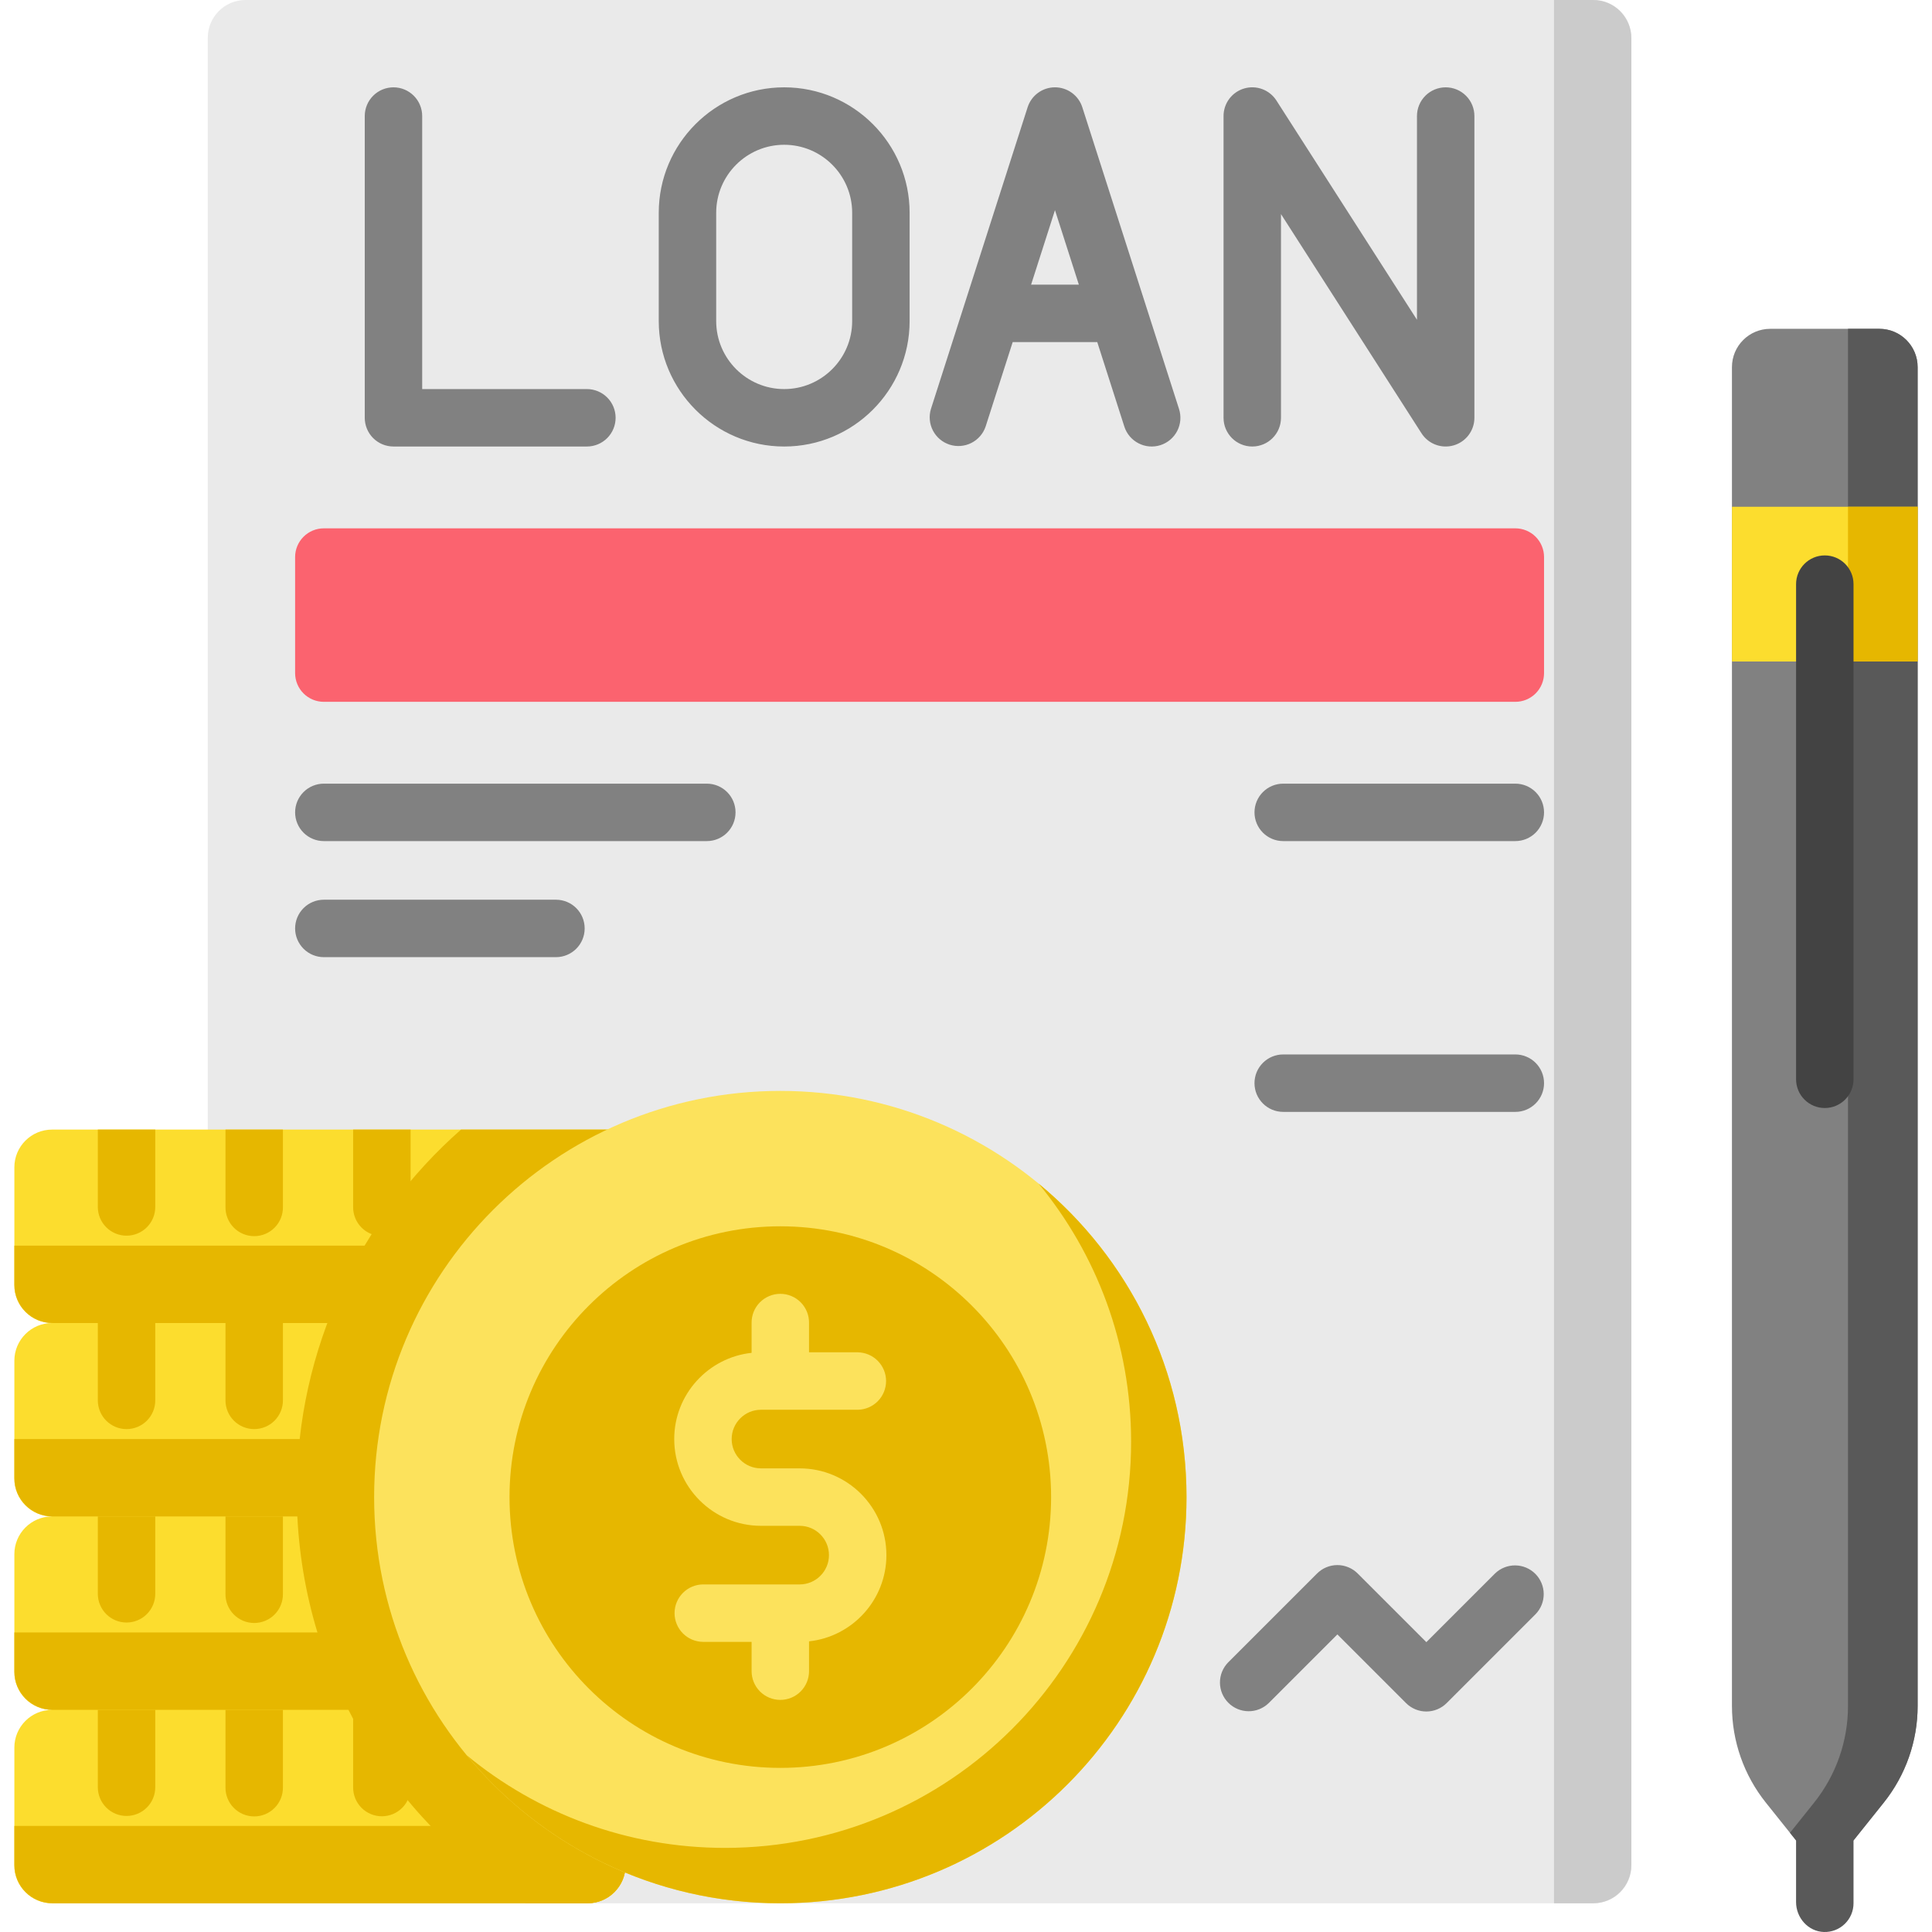 <svg width="512" height="512" viewBox="0 0 512 512" fill="none" xmlns="http://www.w3.org/2000/svg">
<g clip-path="url(#clip0_20_16)">
<path d="M422.331 504.389H65.065C59.542 504.389 55.065 499.912 55.065 494.389V10C55.065 4.477 59.542 0 65.065 0H422.331C427.854 0 432.331 4.477 432.331 10V494.389C432.331 499.911 427.854 504.389 422.331 504.389Z" fill="#EAEAEA"/>
<path d="M411.827 0V504.389H422.182C427.787 504.389 432.331 499.845 432.331 494.24V10.149C432.331 4.544 427.787 0 422.182 0H411.827Z" fill="#CBCBCB"/>
<path d="M508.194 452.104V97.289C508.194 91.684 503.65 87.14 498.045 87.14H469.134C463.529 87.14 458.985 91.684 458.985 97.289V452.104C458.985 461.415 462.154 470.45 467.971 477.721L483.589 497.244L499.207 477.721C505.025 470.45 508.195 461.415 508.194 452.104Z" fill="#818181"/>
<path d="M489.741 87.14V452.103C489.741 461.415 486.572 470.449 480.755 477.721L474.363 485.711L475.978 487.73V504.07C475.978 508.238 479.19 511.872 483.356 511.997C484.375 512.028 485.39 511.855 486.34 511.486C487.291 511.118 488.157 510.563 488.889 509.853C489.621 509.144 490.203 508.294 490.6 507.356C490.997 506.417 491.201 505.408 491.201 504.389V487.73L499.208 477.721C505.025 470.45 508.194 461.415 508.194 452.104V97.289C508.194 91.684 503.65 87.14 498.045 87.14H489.741Z" fill="#595959"/>
<path d="M458.986 134.299H508.195V175.306H458.986V134.299Z" fill="#FCDD2E"/>
<path d="M489.741 134.299H508.194V175.306H489.741V134.299Z" fill="#E6B700"/>
<path d="M155.784 504.389H13.806C8.283 504.389 3.806 499.912 3.806 494.389V463.13C3.806 457.607 8.283 453.13 13.806 453.13H165.784V494.389C165.784 499.911 161.307 504.389 155.784 504.389ZM165.784 453.13H13.806C8.283 453.13 3.806 448.653 3.806 443.13V411.871C3.806 406.348 8.283 401.871 13.806 401.871H165.784V453.13ZM165.784 401.871H13.806C8.283 401.871 3.806 397.394 3.806 391.871V360.612C3.806 355.089 8.283 350.612 13.806 350.612H165.784V401.871Z" fill="#FCDD2E"/>
<path d="M165.784 350.612H13.806C8.283 350.612 3.806 346.135 3.806 340.612V309.353C3.806 303.83 8.283 299.353 13.806 299.353H165.784V350.612Z" fill="#FCDD2E"/>
<path d="M78.644 395.5C78.644 441.412 102.919 481.755 139.304 504.388H155.636C161.241 504.388 165.785 499.844 165.785 494.239V299.352H122.172C95.501 322.853 78.644 357.243 78.644 395.5Z" fill="#E6B700"/>
<path d="M13.954 504.389H155.635C161.24 504.389 165.784 499.845 165.784 494.24V483.885H3.806V494.24C3.806 499.845 8.349 504.389 13.954 504.389ZM13.954 453.13H165.784V432.626H3.806V442.981C3.806 448.586 8.349 453.13 13.954 453.13ZM13.954 401.871H165.784V381.367H3.806V391.722C3.806 397.327 8.349 401.871 13.954 401.871ZM13.954 350.612H165.784V330.108H3.806V340.463C3.806 346.068 8.349 350.612 13.954 350.612Z" fill="#E6B700"/>
<path d="M206.791 504.389C266.241 504.389 314.435 456.195 314.435 396.745C314.435 337.294 266.241 289.101 206.791 289.101C147.341 289.101 99.147 337.294 99.147 396.745C99.147 456.195 147.341 504.389 206.791 504.389Z" fill="#FCE25C"/>
<path d="M275.215 313.643C290.547 332.243 299.757 356.079 299.757 382.066C299.757 441.516 251.563 489.71 192.113 489.71C166.126 489.71 142.29 480.501 123.69 465.168C143.433 489.119 173.329 504.389 206.792 504.389C266.242 504.389 314.436 456.195 314.436 396.745C314.435 363.282 299.166 333.386 275.215 313.643Z" fill="#E6B700"/>
<path d="M206.791 468.508C246.425 468.508 278.554 436.379 278.554 396.745C278.554 357.112 246.425 324.982 206.791 324.982C167.158 324.982 135.028 357.112 135.028 396.745C135.028 436.379 167.158 468.508 206.791 468.508Z" fill="#E6B700"/>
<path d="M401.576 140.015H85.82C84.82 140.015 83.831 140.211 82.907 140.594C81.984 140.976 81.144 141.537 80.438 142.243C79.731 142.95 79.17 143.789 78.787 144.713C78.405 145.636 78.208 146.626 78.208 147.626V178.381C78.208 179.38 78.405 180.37 78.787 181.293C79.17 182.217 79.731 183.056 80.438 183.763C81.144 184.47 81.984 185.03 82.907 185.413C83.831 185.795 84.82 185.992 85.82 185.992H401.576C402.576 185.992 403.565 185.795 404.489 185.413C405.412 185.03 406.252 184.47 406.958 183.763C407.665 183.056 408.226 182.217 408.609 181.293C408.991 180.37 409.188 179.38 409.188 178.381V147.626C409.188 145.607 408.386 143.671 406.958 142.244C405.531 140.816 403.595 140.015 401.576 140.015Z" fill="#FB636F"/>
<path d="M286.827 28.432C286.336 26.895 285.369 25.555 284.066 24.604C282.763 23.652 281.192 23.14 279.578 23.14C277.965 23.14 276.394 23.652 275.091 24.604C273.788 25.555 272.821 26.895 272.33 28.432L246.701 108.396C246.126 110.307 246.324 112.367 247.253 114.134C248.181 115.9 249.767 117.231 251.667 117.84C253.567 118.449 255.631 118.288 257.413 117.391C259.196 116.493 260.555 114.932 261.198 113.043L268.374 90.652H290.783L297.96 113.043C299.243 117.047 303.533 119.246 307.532 117.969C309.454 117.352 311.053 115.998 311.977 114.203C312.9 112.408 313.074 110.32 312.458 108.397L286.827 28.432ZM273.254 75.428L279.579 55.693L285.905 75.428H273.254ZM155.532 103.108H111.885V30.755C111.885 28.736 111.083 26.8 109.656 25.373C108.228 23.946 106.293 23.144 104.274 23.144C102.255 23.144 100.32 23.946 98.892 25.373C97.465 26.8 96.663 28.736 96.663 30.755V110.719C96.663 111.718 96.86 112.708 97.242 113.632C97.624 114.555 98.185 115.394 98.892 116.101C99.599 116.808 100.438 117.368 101.361 117.751C102.285 118.133 103.274 118.33 104.274 118.33H155.533C156.532 118.33 157.522 118.133 158.446 117.75C159.369 117.368 160.208 116.807 160.915 116.1C161.621 115.394 162.182 114.555 162.564 113.631C162.947 112.708 163.144 111.718 163.143 110.718C163.143 109.719 162.946 108.729 162.564 107.806C162.181 106.883 161.621 106.044 160.914 105.337C160.207 104.63 159.368 104.07 158.445 103.687C157.521 103.305 156.531 103.108 155.532 103.108ZM207.817 23.144C189.487 23.144 174.576 38.056 174.576 56.385V85.09C174.576 103.419 189.488 118.331 207.817 118.331C226.146 118.331 241.058 103.419 241.058 85.09V56.385C241.057 38.056 226.146 23.144 207.817 23.144ZM225.834 85.09C225.834 95.025 217.751 103.108 207.816 103.108C197.88 103.108 189.798 95.025 189.798 85.09V56.385C189.798 46.45 197.881 38.367 207.816 38.367C217.751 38.367 225.834 46.45 225.834 56.385V85.09ZM383.122 23.144C382.122 23.144 381.133 23.341 380.209 23.723C379.286 24.105 378.446 24.666 377.74 25.373C377.033 26.08 376.472 26.919 376.089 27.842C375.707 28.766 375.51 29.755 375.51 30.755V84.741L338.271 26.647C337.384 25.261 336.071 24.199 334.529 23.622C332.988 23.045 331.301 22.983 329.721 23.446C328.142 23.909 326.755 24.871 325.768 26.189C324.782 27.507 324.25 29.109 324.251 30.755V110.719C324.251 114.923 327.658 118.33 331.862 118.33C336.066 118.33 339.474 114.923 339.474 110.719V56.733L376.713 114.827C377.601 116.212 378.914 117.271 380.455 117.848C381.996 118.424 383.682 118.485 385.261 118.023C386.84 117.561 388.227 116.599 389.213 115.282C390.2 113.965 390.733 112.364 390.733 110.719V30.755C390.733 29.755 390.536 28.766 390.154 27.842C389.771 26.919 389.211 26.08 388.504 25.373C387.797 24.666 386.958 24.105 386.035 23.723C385.111 23.341 384.122 23.144 383.122 23.144ZM187.313 222.899H85.82C83.801 222.899 81.865 222.097 80.438 220.67C79.011 219.242 78.209 217.307 78.209 215.288C78.209 213.269 79.011 211.334 80.438 209.906C81.865 208.479 83.801 207.677 85.82 207.677H187.313C191.517 207.677 194.924 211.084 194.924 215.288C194.924 219.492 191.517 222.899 187.313 222.899ZM147.331 253.655H85.82C83.801 253.655 81.865 252.853 80.438 251.426C79.011 249.998 78.209 248.063 78.209 246.044C78.209 244.025 79.011 242.09 80.438 240.662C81.865 239.235 83.801 238.433 85.82 238.433H147.331C151.535 238.433 154.942 241.84 154.942 246.044C154.942 250.248 151.535 253.655 147.331 253.655ZM401.576 222.899H340.065C338.046 222.899 336.111 222.097 334.683 220.67C333.256 219.242 332.454 217.307 332.454 215.288C332.454 213.269 333.256 211.334 334.683 209.906C336.111 208.479 338.046 207.677 340.065 207.677H401.576C403.595 207.677 405.53 208.479 406.958 209.906C408.385 211.334 409.187 213.269 409.187 215.288C409.187 217.307 408.385 219.242 406.958 220.67C405.53 222.097 403.595 222.899 401.576 222.899ZM401.576 294.662H340.065C335.861 294.662 332.453 291.255 332.453 287.05C332.453 282.845 335.86 279.439 340.065 279.439H401.576C403.595 279.439 405.531 280.241 406.958 281.668C408.386 283.096 409.188 285.032 409.188 287.05C409.188 289.069 408.386 291.005 406.958 292.433C405.531 293.86 403.595 294.662 401.576 294.662ZM377.996 453.565C375.977 453.565 374.041 452.763 372.613 451.335L354.417 433.138L336.221 451.335C334.787 452.731 332.861 453.506 330.861 453.492C328.86 453.479 326.945 452.678 325.53 451.263C324.115 449.849 323.314 447.934 323.3 445.933C323.286 443.932 324.061 442.006 325.456 440.572L349.035 416.992C349.742 416.285 350.581 415.724 351.505 415.342C352.428 414.959 353.418 414.762 354.418 414.762C355.418 414.762 356.408 414.959 357.331 415.342C358.255 415.724 359.094 416.285 359.801 416.992L377.997 435.189L396.194 416.991C397.629 415.601 399.553 414.832 401.551 414.848C403.549 414.864 405.46 415.665 406.873 417.077C408.285 418.49 409.086 420.401 409.102 422.399C409.118 424.397 408.349 426.321 406.959 427.756L383.379 451.336C381.951 452.763 380.015 453.565 377.996 453.565Z" fill="#818181"/>
<path d="M483.59 293.636C482.59 293.637 481.601 293.44 480.677 293.057C479.754 292.675 478.915 292.114 478.208 291.407C477.501 290.701 476.941 289.862 476.558 288.938C476.176 288.015 475.979 287.025 475.979 286.025V154.802C475.979 150.598 479.386 147.191 483.59 147.191C487.794 147.191 491.202 150.598 491.202 154.802V286.025C491.202 288.044 490.4 289.98 488.972 291.407C487.545 292.835 485.609 293.636 483.59 293.636Z" fill="#434343"/>
<path d="M93.586 453.13V473.633C93.575 474.639 93.763 475.639 94.14 476.572C94.518 477.506 95.077 478.355 95.784 479.071C96.493 479.787 97.335 480.356 98.265 480.744C99.194 481.132 100.191 481.332 101.198 481.332C102.205 481.332 103.202 481.132 104.131 480.744C105.06 480.356 105.903 479.787 106.611 479.071C107.319 478.355 107.878 477.506 108.255 476.572C108.632 475.639 108.821 474.639 108.809 473.633V453.13H93.586ZM59.755 453.13V473.633C59.739 474.642 59.924 475.645 60.299 476.583C60.674 477.521 61.232 478.375 61.94 479.095C62.649 479.815 63.493 480.386 64.425 480.777C65.356 481.167 66.356 481.368 67.366 481.368C68.376 481.368 69.376 481.167 70.308 480.777C71.239 480.386 72.084 479.815 72.792 479.095C73.501 478.375 74.059 477.521 74.434 476.583C74.809 475.645 74.994 474.642 74.977 473.633V453.13H59.755ZM33.536 481.245C34.536 481.245 35.526 481.048 36.449 480.665C37.373 480.283 38.212 479.722 38.919 479.015C39.626 478.308 40.186 477.469 40.569 476.546C40.951 475.622 41.148 474.632 41.147 473.633V453.13H25.925V473.633C25.925 475.651 26.727 477.587 28.154 479.015C29.582 480.442 31.518 481.244 33.536 481.245ZM33.536 429.985C34.536 429.985 35.526 429.788 36.449 429.405C37.373 429.023 38.212 428.462 38.919 427.755C39.626 427.048 40.186 426.209 40.569 425.286C40.951 424.362 41.148 423.372 41.147 422.373V401.87H25.925V422.373C25.925 423.372 26.122 424.362 26.504 425.285C26.887 426.209 27.447 427.048 28.154 427.755C28.861 428.462 29.7 429.023 30.623 429.405C31.547 429.788 32.537 429.985 33.536 429.985ZM59.755 401.87V422.373C59.739 423.382 59.924 424.385 60.299 425.323C60.674 426.261 61.232 427.115 61.94 427.835C62.649 428.555 63.493 429.126 64.425 429.517C65.356 429.907 66.356 430.108 67.366 430.108C68.376 430.108 69.376 429.907 70.308 429.517C71.239 429.126 72.084 428.555 72.792 427.835C73.501 427.115 74.059 426.261 74.434 425.323C74.809 424.385 74.994 423.382 74.977 422.373V401.87H59.755ZM67.367 378.726C68.367 378.726 69.357 378.529 70.28 378.146C71.204 377.764 72.043 377.203 72.75 376.496C73.457 375.789 74.017 374.95 74.4 374.027C74.782 373.103 74.979 372.113 74.978 371.114V350.611H59.755V371.114C59.755 372.113 59.952 373.103 60.334 374.027C60.717 374.95 61.278 375.789 61.984 376.496C62.691 377.203 63.531 377.764 64.454 378.146C65.378 378.529 66.368 378.726 67.367 378.726ZM33.536 378.726C34.536 378.726 35.526 378.529 36.449 378.146C37.373 377.764 38.212 377.203 38.919 376.496C39.626 375.789 40.186 374.95 40.569 374.027C40.951 373.103 41.148 372.113 41.147 371.114V350.611H25.925V371.114C25.925 372.113 26.122 373.103 26.504 374.026C26.887 374.95 27.447 375.789 28.154 376.496C28.861 377.203 29.7 377.764 30.623 378.146C31.547 378.529 32.537 378.726 33.536 378.726ZM93.586 299.353V319.856C93.575 320.862 93.763 321.862 94.14 322.795C94.518 323.729 95.077 324.578 95.784 325.294C96.493 326.01 97.335 326.579 98.265 326.967C99.194 327.355 100.191 327.555 101.198 327.555C102.205 327.555 103.202 327.355 104.131 326.967C105.06 326.579 105.903 326.01 106.611 325.294C107.319 324.578 107.878 323.729 108.255 322.795C108.632 321.862 108.821 320.862 108.809 319.856V299.353H93.586ZM33.536 327.468C34.536 327.468 35.526 327.271 36.449 326.888C37.373 326.506 38.212 325.945 38.919 325.238C39.626 324.531 40.186 323.692 40.569 322.769C40.951 321.845 41.148 320.855 41.147 319.856V299.353H25.925V319.856C25.925 321.874 26.727 323.81 28.154 325.238C29.582 326.665 31.518 327.467 33.536 327.468ZM59.755 299.353V319.856C59.739 320.865 59.924 321.868 60.299 322.806C60.674 323.744 61.232 324.598 61.94 325.318C62.649 326.038 63.493 326.609 64.425 327C65.356 327.39 66.356 327.591 67.366 327.591C68.376 327.591 69.376 327.39 70.308 327C71.239 326.609 72.084 326.038 72.792 325.318C73.501 324.598 74.059 323.744 74.434 322.806C74.809 321.868 74.994 320.865 74.977 319.856V299.353H59.755Z" fill="#E6B700"/>
<path d="M211.917 389.133H201.665C197.383 389.133 193.899 385.649 193.899 381.367C193.899 377.085 197.383 373.601 201.665 373.601H227.294C229.298 373.578 231.212 372.766 232.62 371.341C234.029 369.916 234.819 367.994 234.819 365.99C234.819 363.986 234.029 362.063 232.62 360.638C231.212 359.213 229.298 358.401 227.294 358.378H214.402V350.612C214.419 349.602 214.234 348.599 213.859 347.662C213.484 346.724 212.926 345.87 212.217 345.15C211.509 344.43 210.664 343.859 209.733 343.468C208.801 343.078 207.801 342.877 206.791 342.877C205.781 342.877 204.781 343.078 203.85 343.468C202.918 343.859 202.074 344.43 201.365 345.15C200.657 345.87 200.099 346.724 199.724 347.662C199.349 348.599 199.164 349.602 199.18 350.612V358.515C187.669 359.759 178.677 369.532 178.677 381.368C178.677 394.044 188.99 404.357 201.666 404.357H211.918C216.2 404.357 219.684 407.841 219.684 412.123C219.684 416.405 216.2 419.89 211.918 419.89H186.289C184.286 419.913 182.372 420.725 180.963 422.15C179.555 423.575 178.764 425.498 178.764 427.502C178.764 429.506 179.555 431.428 180.963 432.853C182.372 434.278 184.286 435.09 186.289 435.113H199.181V442.879C199.181 443.879 199.378 444.869 199.761 445.792C200.143 446.715 200.704 447.554 201.41 448.261C202.117 448.968 202.956 449.528 203.88 449.911C204.803 450.293 205.793 450.49 206.792 450.49C207.792 450.49 208.781 450.293 209.705 449.911C210.628 449.528 211.467 448.968 212.174 448.261C212.881 447.554 213.441 446.715 213.824 445.792C214.206 444.869 214.403 443.879 214.403 442.879V434.976C225.914 433.732 234.906 423.959 234.906 412.122C234.906 399.446 224.594 389.133 211.917 389.133Z" fill="#FCE25C"/>
</g>
<defs>
<clipPath id="clip0_20_16">
<rect width="512" height="512" fill="white"/>
</clipPath>
</defs>
</svg>

